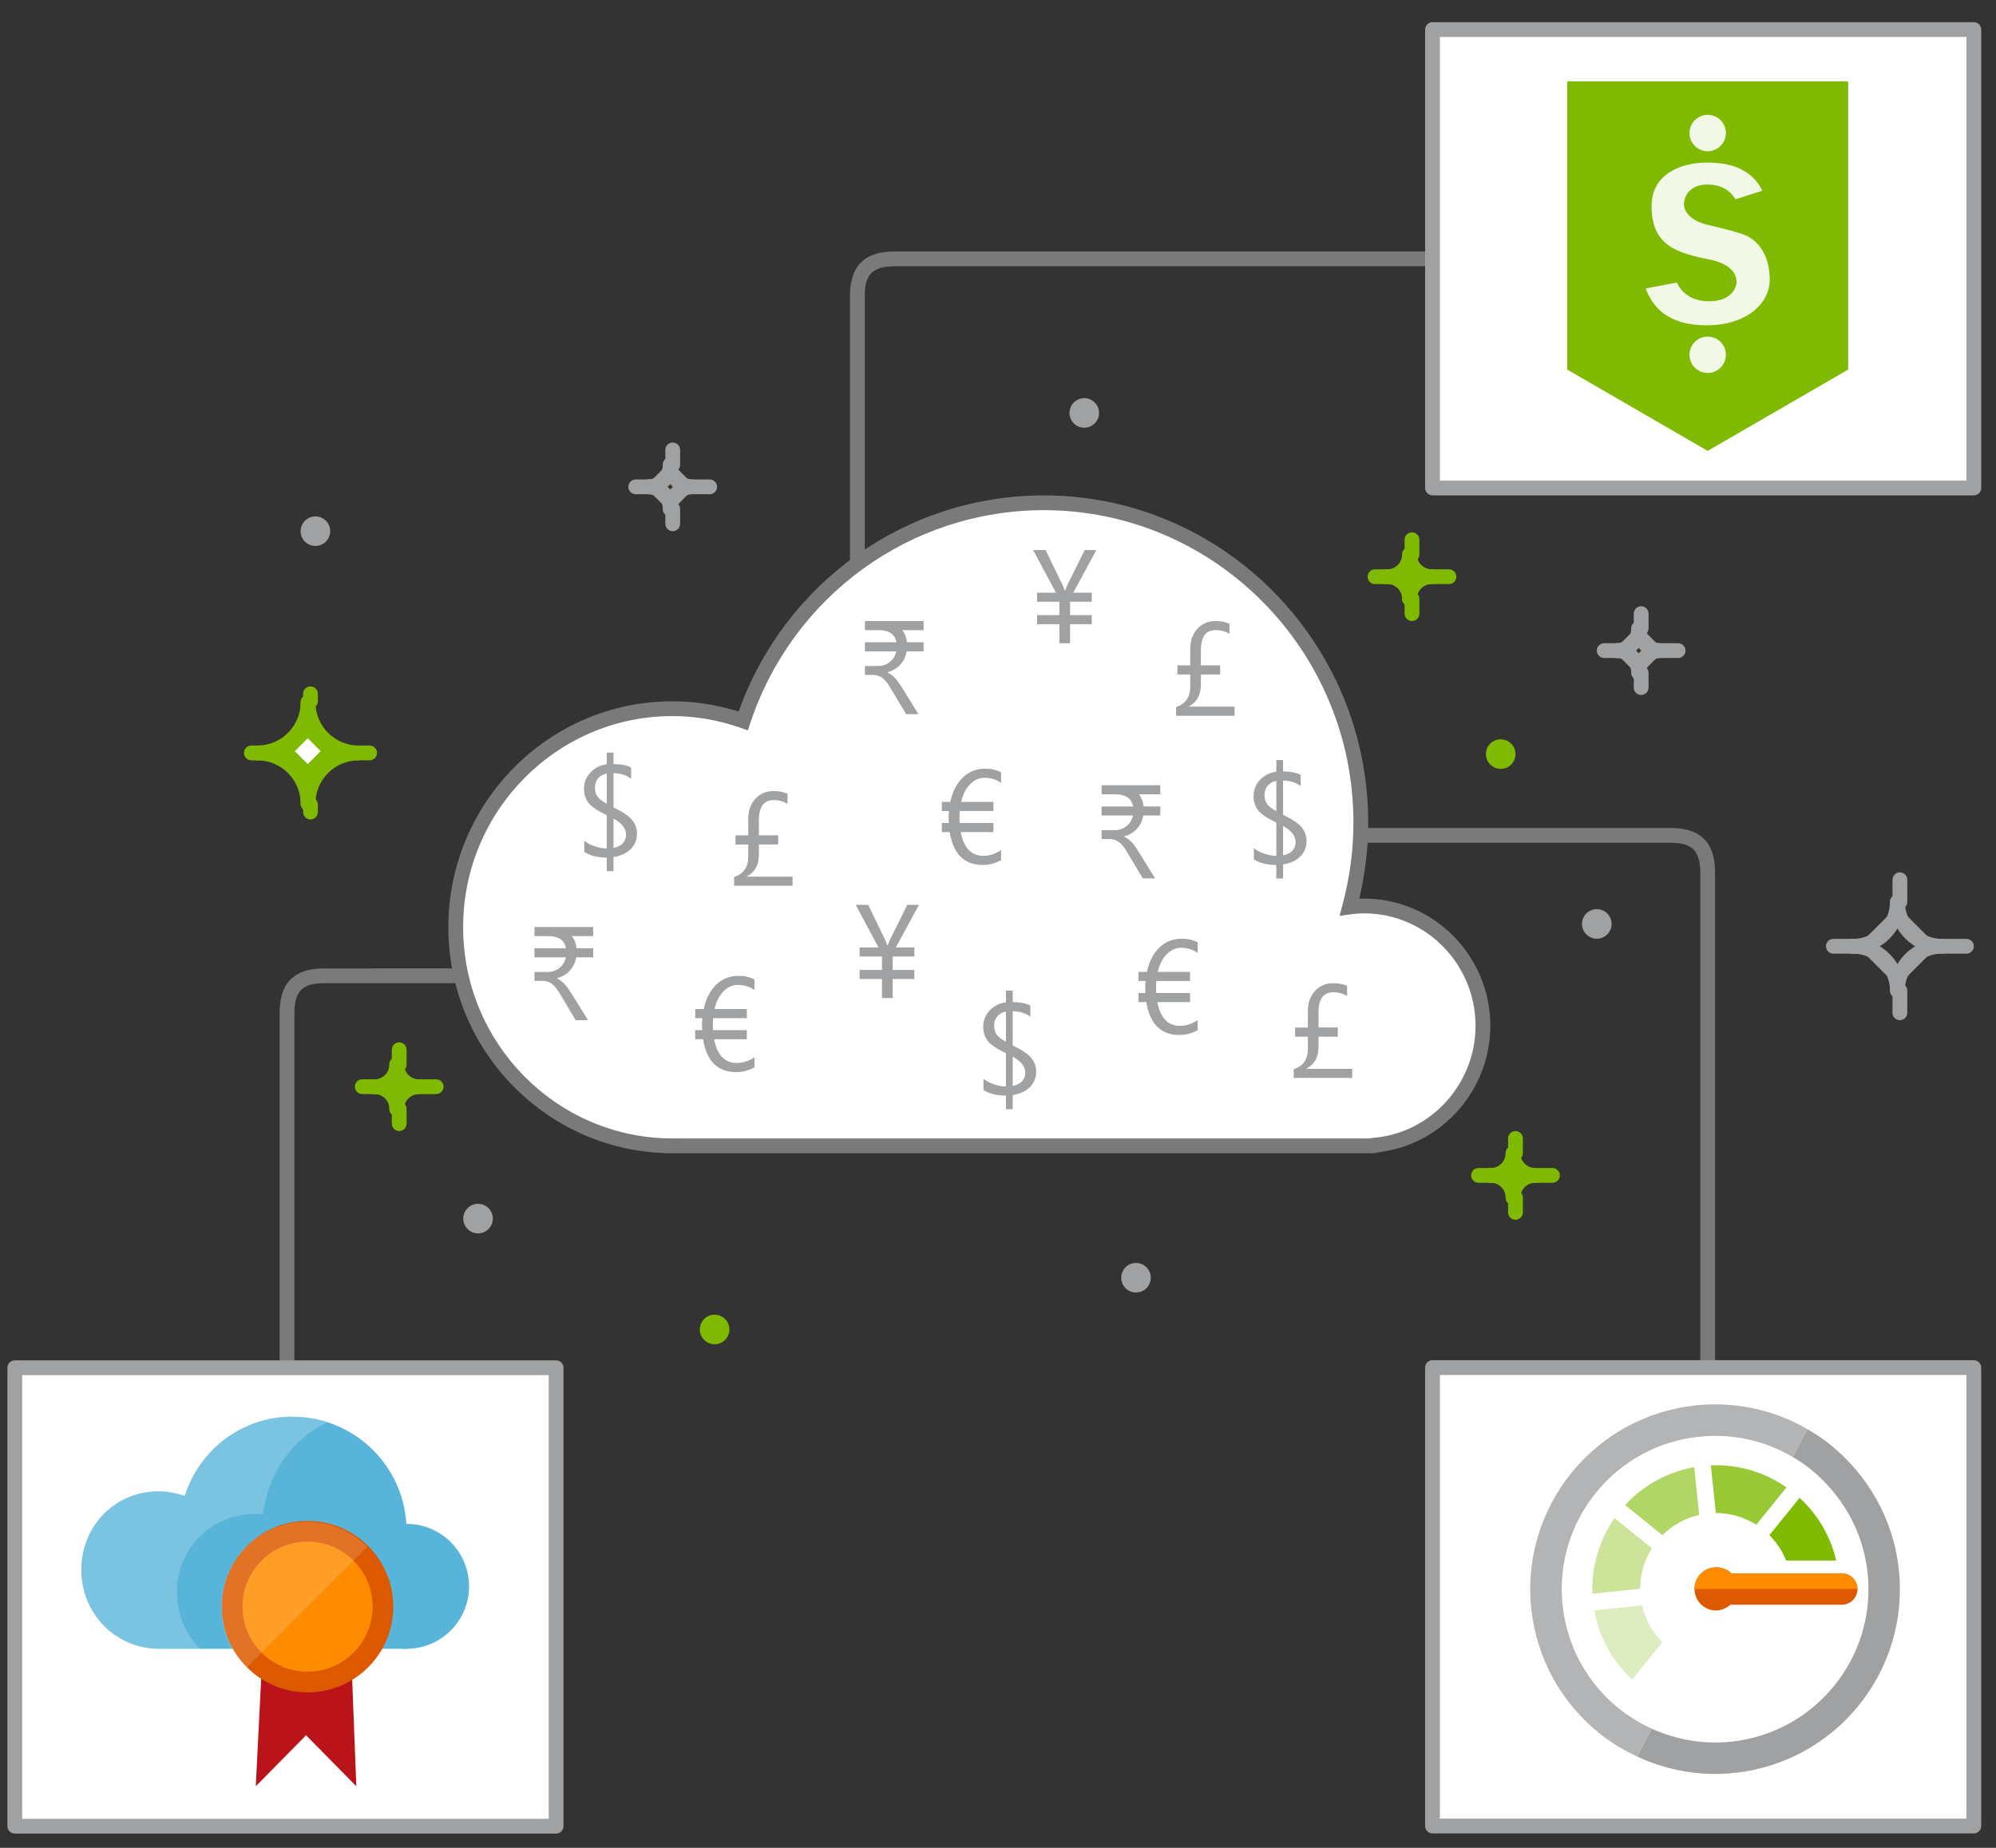 <?xml version="1.0" encoding="utf-8"?>
<!-- Generator: Adobe Illustrator 22.1.0, SVG Export Plug-In . SVG Version: 6.00 Build 0)  -->
<svg version="1.1" id="Layer_1" xmlns="http://www.w3.org/2000/svg" xmlns:xlink="http://www.w3.org/1999/xlink" x="0px" y="0px"
	 width="270px" height="250px" viewBox="0 0 270 250" enable-background="new 0 0 270 250" xml:space="preserve">
<rect x="0" y="0" width="270" height="250" fill="#333333" stroke="none"/>
<path fill="#7A7A7A" d="M37.823,137.193v46.852c0,0.552,0.447,1,1,1s1-0.448,1-1v-46.852c0-3.08,1.047-4.171,4-4.171H63v-2H43.823
	C38.445,131.022,37.823,134.544,37.823,137.193z"/>
<path fill="#7A7A7A" d="M121.148,34.022H194c0.552,0,1,0.447,1,1s-0.448,1-1,1h-72.852c-3.08,0-4.171,1.047-4.171,4v35l-2,1.177
	V40.022C114.978,34.645,118.5,34.022,121.148,34.022z"/>
<path fill="#7A7A7A" d="M232,118.193v66.852c0,0.552-0.447,1-1,1s-1-0.448-1-1v-66.852c0-3.08-1.047-4.171-4-4.171h-42v-2h42
	C231.378,112.022,232,115.544,232,118.193z"/>
<rect id="Rectangle-5-Copy-12_10_" x="193.777" y="185.022" fill="#FFFFFF" width="73.223" height="62.023"/>
<path fill="#A0A1A2" d="M267,248.045h-73.224c-0.552,0-1-0.447-1-1v-62.022c0-0.553,0.448-1,1-1H267c0.552,0,1,0.447,1,1v62.022
	C268,247.598,267.552,248.045,267,248.045z M194.776,246.045H266v-60.022h-71.224V246.045z"/>
<rect id="Rectangle-5-Copy-12_9_" x="193.777" y="4" fill="#FFFFFF" width="73.223" height="62.023"/>
<path fill="#A0A1A2" d="M267,67.022h-73.224c-0.552,0-1-0.447-1-1V4c0-0.553,0.448-1,1-1H267c0.552,0,1,0.447,1,1v62.022
	C268,66.575,267.552,67.022,267,67.022z M194.776,65.022H266V5h-71.224V65.022z"/>
<rect id="Rectangle-5-Copy-12_8_" x="2" y="185.045" fill="#FFFFFF" width="73.223" height="62.023"/>
<path fill="#A0A1A2" d="M75.224,248.067H2c-0.552,0-1-0.447-1-1v-62.022c0-0.553,0.448-1,1-1h73.224c0.552,0,1,0.447,1,1v62.022
	C76.224,247.62,75.776,248.067,75.224,248.067z M3,246.067h71.224v-60.022H3V246.067z"/>
<path fill="#FFFFFF" d="M200.949,138.794c0-8.961-7.194-16.222-16.078-16.222c-0.669,0-1.329,0.051-1.963,0.138
	c0.98-3.643,1.524-7.476,1.524-11.436c-0.003-23.887-19.203-43.25-42.885-43.25c-18.921,0-34.965,12.355-40.66,29.509
	c-3.003-1.057-6.214-1.652-9.573-1.652C75.111,95.879,62,109.118,62,125.446c0,16.338,13.111,29.576,29.311,29.576
	c0,0,0.029-0.013,0.042-0.013v0.013h94.821l-0.016-0.08C194.431,154.289,200.949,147.319,200.949,138.794"/>
<path fill="#7A7A7A" d="M185.821,156.022H90v-0.015c-16.272-0.513-29.352-14.024-29.352-30.562
	c0-16.854,13.599-30.566,30.313-30.566c3.021,0,6.027,0.467,8.95,1.39c6.259-17.536,22.724-29.247,41.283-29.247
	c24.195,0,43.882,19.851,43.886,44.25c0,3.447-0.407,6.91-1.209,10.313c0.218-0.01,0.434-0.015,0.648-0.015
	c9.417,0,17.078,7.726,17.078,17.223c0,8.54-6.329,15.809-14.602,17.021L185.821,156.022z M92,154.022h93.223l0.504-0.077
	c7.777-0.614,13.87-7.27,13.87-15.151c0-8.394-6.764-15.223-15.078-15.223c-0.59,0-1.205,0.043-1.827,0.129l-1.493,0.204
	l0.391-1.455c0.989-3.676,1.49-7.437,1.49-11.177c-0.003-23.297-18.793-42.25-41.886-42.25c-18.028,0-33.987,11.583-39.711,28.824
	l-0.321,0.966l-0.96-0.338c-3.007-1.059-6.116-1.595-9.241-1.595c-15.612,0-28.313,12.814-28.313,28.566
	c0,15.69,12.593,28.468,28.114,28.575L92,154.01V154.022z"/>
<g id="Group-3_3_" transform="translate(161, 45)">
	<path fill="#A0A1A2" d="M95.667,88.022c-0.256,0-0.512-0.098-0.707-0.293l-4-4c-0.391-0.391-0.391-1.023,0-1.414l4-4
		c0.391-0.391,1.023-0.391,1.414,0l4,4c0.391,0.391,0.391,1.023,0,1.414l-4,4C96.179,87.925,95.923,88.022,95.667,88.022z
		 M93.081,83.022l2.586,2.586l2.586-2.586l-2.586-2.586L93.081,83.022z"/>
	<path fill="#A0A1A2" d="M95.667,90.022c-0.553,0-1-0.447-1-1c0-2.757-2.243-5-5-5c-0.553,0-1-0.447-1-1s0.447-1,1-1
		c3.859,0,7,3.141,7,7C96.667,89.575,96.22,90.022,95.667,90.022z"/>
	<path fill="#A0A1A2" d="M95.667,90.022c-0.553,0-1-0.447-1-1c0-3.859,3.141-7,7-7c0.553,0,1,0.447,1,1s-0.447,1-1,1
		c-2.757,0-5,2.243-5,5C96.667,89.575,96.22,90.022,95.667,90.022z"/>
	<path fill="#A0A1A2" d="M89.667,84.022c-0.553,0-1-0.447-1-1s0.447-1,1-1c2.757,0,5-2.243,5-5c0-0.553,0.447-1,1-1s1,0.447,1,1
		C96.667,80.882,93.526,84.022,89.667,84.022z"/>
	<path fill="#A0A1A2" d="M101.667,84.022c-3.859,0-7-3.141-7-7c0-0.553,0.447-1,1-1s1,0.447,1,1c0,2.757,2.243,5,5,5
		c0.553,0,1,0.447,1,1S102.22,84.022,101.667,84.022z"/>
	<path fill="#A0A1A2" d="M105,84.022h-3c-0.553,0-1-0.447-1-1s0.447-1,1-1h3c0.553,0,1,0.447,1,1S105.553,84.022,105,84.022z"/>
	<path fill="#A0A1A2" d="M90,84.022h-3c-0.553,0-1-0.447-1-1s0.447-1,1-1h3c0.553,0,1,0.447,1,1S90.553,84.022,90,84.022z"/>
	<path fill="#A0A1A2" d="M96,93.022c-0.553,0-1-0.447-1-1v-3c0-0.553,0.447-1,1-1s1,0.447,1,1v3C97,92.575,96.553,93.022,96,93.022z
		"/>
	<path fill="#A0A1A2" d="M96,78.022c-0.553,0-1-0.447-1-1v-3c0-0.553,0.447-1,1-1s1,0.447,1,1v3C97,77.575,96.553,78.022,96,78.022z
		"/>
</g>
<g id="Group-4-Copy_17_" transform="translate(298, 35)">
	<g>
		<polygon id="Rectangle-2_17_" fill="#7FBA00" points="-244.333,110.022 -242.333,112.022 -244.333,114.022 -246.333,112.022 		"/>
		<path fill="#7FBA00" d="M-244.333,114.729l-2.707-2.707l2.707-2.707l2.707,2.707L-244.333,114.729z M-245.626,112.022l1.293,1.293
			l1.293-1.293l-1.293-1.293L-245.626,112.022z"/>
	</g>
	<path fill="#7FBA00" d="M-244.333,116.022c-0.553,0-1-0.447-1-1c0-1.103-0.897-2-2-2c-0.553,0-1-0.447-1-1s0.447-1,1-1
		c2.206,0,4,1.794,4,4C-243.333,115.575-243.78,116.022-244.333,116.022z"/>
	<path fill="#7FBA00" d="M-244.333,116.022c-0.553,0-1-0.447-1-1c0-2.206,1.794-4,4-4c0.553,0,1,0.447,1,1s-0.447,1-1,1
		c-1.103,0-2,0.897-2,2C-243.333,115.575-243.78,116.022-244.333,116.022z"/>
	<path fill="#7FBA00" d="M-247.333,113.022c-0.553,0-1-0.447-1-1s0.447-1,1-1c1.103,0,2-0.897,2-2c0-0.553,0.447-1,1-1s1,0.447,1,1
		C-243.333,111.229-245.127,113.022-247.333,113.022z"/>
	<path fill="#7FBA00" d="M-247,113.022h-2c-0.553,0-1-0.447-1-1s0.447-1,1-1h2c0.553,0,1,0.447,1,1S-246.447,113.022-247,113.022z"
		/>
	<path fill="#7FBA00" d="M-239,113.022h-2c-0.553,0-1-0.447-1-1s0.447-1,1-1h2c0.553,0,1,0.447,1,1S-238.447,113.022-239,113.022z"
		/>
	<path fill="#7FBA00" d="M-244,118.022c-0.553,0-1-0.447-1-1v-2c0-0.553,0.447-1,1-1s1,0.447,1,1v2
		C-243,117.575-243.447,118.022-244,118.022z"/>
	<path fill="#7FBA00" d="M-244,110.022c-0.553,0-1-0.447-1-1v-2c0-0.553,0.447-1,1-1s1,0.447,1,1v2
		C-243,109.575-243.447,110.022-244,110.022z"/>
	<path fill="#7FBA00" d="M-241.333,113.022c-2.206,0-4-1.794-4-4c0-0.553,0.447-1,1-1s1,0.447,1,1c0,1.103,0.897,2,2,2
		c0.553,0,1,0.447,1,1S-240.78,113.022-241.333,113.022z"/>
</g>
<g id="Group-4-Copy_12_" transform="translate(298, 35)">
	<g>
		<polygon id="Rectangle-2_14_" fill="#7FBA00" points="-93.333,122.022 -91.333,124.022 -93.333,126.022 -95.333,124.022 		"/>
		<path fill="#7FBA00" d="M-93.333,126.729l-2.707-2.707l2.707-2.707l2.707,2.707L-93.333,126.729z M-94.626,124.022l1.293,1.293
			l1.293-1.293l-1.293-1.293L-94.626,124.022z"/>
	</g>
	<path fill="#7FBA00" d="M-93.333,128.022c-0.553,0-1-0.447-1-1c0-1.103-0.897-2-2-2c-0.553,0-1-0.447-1-1s0.447-1,1-1
		c2.206,0,4,1.794,4,4C-92.333,127.575-92.78,128.022-93.333,128.022z"/>
	<path fill="#7FBA00" d="M-93.333,128.022c-0.553,0-1-0.447-1-1c0-2.206,1.794-4,4-4c0.553,0,1,0.447,1,1s-0.447,1-1,1
		c-1.103,0-2,0.897-2,2C-92.333,127.575-92.78,128.022-93.333,128.022z"/>
	<path fill="#7FBA00" d="M-96.333,125.022c-0.553,0-1-0.447-1-1s0.447-1,1-1c1.103,0,2-0.897,2-2c0-0.553,0.447-1,1-1s1,0.447,1,1
		C-92.333,123.229-94.127,125.022-96.333,125.022z"/>
	<path fill="#7FBA00" d="M-96,125.022h-2c-0.553,0-1-0.447-1-1s0.447-1,1-1h2c0.553,0,1,0.447,1,1S-95.447,125.022-96,125.022z"/>
	<path fill="#7FBA00" d="M-88,125.022h-2c-0.553,0-1-0.447-1-1s0.447-1,1-1h2c0.553,0,1,0.447,1,1S-87.447,125.022-88,125.022z"/>
	<path fill="#7FBA00" d="M-93,130.022c-0.553,0-1-0.447-1-1v-2c0-0.553,0.447-1,1-1s1,0.447,1,1v2
		C-92,129.575-92.447,130.022-93,130.022z"/>
	<path fill="#7FBA00" d="M-93,122.022c-0.553,0-1-0.447-1-1v-2c0-0.553,0.447-1,1-1s1,0.447,1,1v2
		C-92,121.575-92.447,122.022-93,122.022z"/>
	<path fill="#7FBA00" d="M-90.333,125.022c-2.206,0-4-1.794-4-4c0-0.553,0.447-1,1-1s1,0.447,1,1c0,1.103,0.897,2,2,2
		c0.553,0,1,0.447,1,1S-89.78,125.022-90.333,125.022z"/>
</g>
<g id="Group-4-Copy_11_" transform="translate(298, 35)">
	<path fill="#A0A1A2" d="M-207.333,33.866c-0.256,0-0.512-0.098-0.707-0.293l-2-2c-0.391-0.391-0.391-1.023,0-1.414l2-2
		c0.391-0.391,1.023-0.391,1.414,0l2,2c0.391,0.391,0.391,1.023,0,1.414l-2,2C-206.821,33.769-207.077,33.866-207.333,33.866z
		 M-207.919,30.866l0.586,0.586l0.586-0.586l-0.586-0.586L-207.919,30.866z"/>
	<path fill="#A0A1A2" d="M-207.333,34.866c-0.553,0-1-0.447-1-1c0-1.103-0.897-2-2-2c-0.553,0-1-0.447-1-1s0.447-1,1-1
		c2.206,0,4,1.794,4,4C-206.333,34.419-206.78,34.866-207.333,34.866z"/>
	<path fill="#A0A1A2" d="M-207.333,34.866c-0.553,0-1-0.447-1-1c0-2.206,1.794-4,4-4c0.553,0,1,0.447,1,1s-0.447,1-1,1
		c-1.103,0-2,0.897-2,2C-206.333,34.419-206.78,34.866-207.333,34.866z"/>
	<path fill="#A0A1A2" d="M-210.333,31.866c-0.553,0-1-0.447-1-1s0.447-1,1-1c1.103,0,2-0.897,2-2c0-0.553,0.447-1,1-1s1,0.447,1,1
		C-206.333,30.072-208.127,31.866-210.333,31.866z"/>
	<path fill="#A0A1A2" d="M-210,31.866h-2c-0.553,0-1-0.447-1-1s0.447-1,1-1h2c0.553,0,1,0.447,1,1S-209.447,31.866-210,31.866z"/>
	<path fill="#A0A1A2" d="M-202,31.866h-2c-0.553,0-1-0.447-1-1s0.447-1,1-1h2c0.553,0,1,0.447,1,1S-201.447,31.866-202,31.866z"/>
	<path fill="#A0A1A2" d="M-207,36.866c-0.553,0-1-0.447-1-1v-2c0-0.553,0.447-1,1-1s1,0.447,1,1v2
		C-206,36.419-206.447,36.866-207,36.866z"/>
	<path fill="#A0A1A2" d="M-207,28.866c-0.553,0-1-0.447-1-1v-2c0-0.553,0.447-1,1-1s1,0.447,1,1v2
		C-206,28.419-206.447,28.866-207,28.866z"/>
	<path fill="#A0A1A2" d="M-204.333,31.866c-2.206,0-4-1.794-4-4c0-0.553,0.447-1,1-1s1,0.447,1,1c0,1.103,0.897,2,2,2
		c0.553,0,1,0.447,1,1S-203.78,31.866-204.333,31.866z"/>
</g>
<g id="Group-4-Copy_10_" transform="translate(298, 35)">
	<path fill="#A0A1A2" d="M-76.333,56.022c-0.256,0-0.512-0.098-0.707-0.293l-2-2c-0.391-0.391-0.391-1.023,0-1.414l2-2
		c0.391-0.391,1.023-0.391,1.414,0l2,2c0.391,0.391,0.391,1.023,0,1.414l-2,2C-75.821,55.925-76.077,56.022-76.333,56.022z
		 M-76.919,53.022l0.586,0.586l0.586-0.586l-0.586-0.586L-76.919,53.022z"/>
	<path fill="#A0A1A2" d="M-76.333,57.022c-0.553,0-1-0.447-1-1c0-1.103-0.897-2-2-2c-0.553,0-1-0.447-1-1s0.447-1,1-1
		c2.206,0,4,1.794,4,4C-75.333,56.575-75.78,57.022-76.333,57.022z"/>
	<path fill="#A0A1A2" d="M-76.333,57.022c-0.553,0-1-0.447-1-1c0-2.206,1.794-4,4-4c0.553,0,1,0.447,1,1s-0.447,1-1,1
		c-1.103,0-2,0.897-2,2C-75.333,56.575-75.78,57.022-76.333,57.022z"/>
	<path fill="#A0A1A2" d="M-79.333,54.022c-0.553,0-1-0.447-1-1s0.447-1,1-1c1.103,0,2-0.897,2-2c0-0.553,0.447-1,1-1s1,0.447,1,1
		C-75.333,52.229-77.127,54.022-79.333,54.022z"/>
	<path fill="#A0A1A2" d="M-79,54.022h-2c-0.553,0-1-0.447-1-1s0.447-1,1-1h2c0.553,0,1,0.447,1,1S-78.447,54.022-79,54.022z"/>
	<path fill="#A0A1A2" d="M-71,54.022h-2c-0.553,0-1-0.447-1-1s0.447-1,1-1h2c0.553,0,1,0.447,1,1S-70.447,54.022-71,54.022z"/>
	<path fill="#A0A1A2" d="M-76,59.022c-0.553,0-1-0.447-1-1v-2c0-0.553,0.447-1,1-1s1,0.447,1,1v2
		C-75,58.575-75.447,59.022-76,59.022z"/>
	<path fill="#A0A1A2" d="M-76,51.022c-0.553,0-1-0.447-1-1v-2c0-0.553,0.447-1,1-1s1,0.447,1,1v2
		C-75,50.575-75.447,51.022-76,51.022z"/>
	<path fill="#A0A1A2" d="M-73.333,54.022c-2.206,0-4-1.794-4-4c0-0.553,0.447-1,1-1s1,0.447,1,1c0,1.103,0.897,2,2,2
		c0.553,0,1,0.447,1,1S-72.78,54.022-73.333,54.022z"/>
</g>
<circle id="Oval-9-Copy_26_" fill="#A0A1A2" cx="64.667" cy="164.866" r="2"/>
<circle id="Oval-9-Copy_25_" fill="#A0A1A2" cx="153.667" cy="172.866" r="2"/>
<circle id="Oval-9-Copy_18_" fill="#A0A1A2" cx="216" cy="125" r="2"/>
<circle id="Oval-9-Copy_17_" fill="#A0A1A2" cx="146.667" cy="55.866" r="2"/>
<circle id="Oval-9-Copy_16_" fill="#A0A1A2" cx="42.667" cy="71.866" r="2"/>
<path id="Oval-9-Copy_15_" fill="#7FBA00" d="M203,104.022c1.105,0,2-0.895,2-2s-0.895-2-2-2s-2,0.895-2,2
	S201.895,104.022,203,104.022z"/>
<path id="Oval-9-Copy_8_" fill="#7FBA00" d="M96.667,181.866c1.105,0,2-0.895,2-2s-0.895-2-2-2s-2,0.895-2,2
	S95.562,181.866,96.667,181.866z"/>
<g id="Group-2_3_" transform="translate(459, 139)">
	<g>
		<polygon id="Rectangle-2_13_" fill="#7FBA00" points="-417.333,-41.705 -412.762,-37.134 -417.333,-32.562 -421.905,-37.134 		"/>
		<path fill="#7FBA00" d="M-417.333-31.855l-5.278-5.278l5.278-5.278l5.278,5.278L-417.333-31.855z M-421.197-37.134l3.864,3.864
			l3.864-3.864l-3.864-3.864L-421.197-37.134z"/>
	</g>
	<path fill="#7FBA00" d="M-417.333-29.276c-0.553,0-1-0.447-1-1c0-3.229-2.628-5.857-5.857-5.857c-0.553,0-1-0.447-1-1s0.447-1,1-1
		c4.333,0,7.857,3.524,7.857,7.857C-416.333-29.724-416.78-29.276-417.333-29.276z"/>
	<path fill="#7FBA00" d="M-417.333-29.276c-0.553,0-1-0.447-1-1c0-4.333,3.524-7.857,7.856-7.857c0.553,0,1,0.447,1,1s-0.447,1-1,1
		c-3.229,0-5.856,2.628-5.856,5.857C-416.333-29.724-416.78-29.276-417.333-29.276z"/>
	<path fill="#7FBA00" d="M-424.19-36.134c-0.553,0-1-0.447-1-1s0.447-1,1-1c3.229,0,5.857-2.628,5.857-5.857c0-0.553,0.447-1,1-1
		s1,0.447,1,1C-416.333-39.658-419.857-36.134-424.19-36.134z"/>
	<path fill="#7FBA00" d="M-410.477-36.134c-4.332,0-7.856-3.524-7.856-7.857c0-0.553,0.447-1,1-1s1,0.447,1,1
		c0,3.229,2.627,5.857,5.856,5.857c0.553,0,1,0.447,1,1S-409.924-36.134-410.477-36.134z"/>
	<path fill="#7FBA00" d="M-409-36.134h-1c-0.553,0-1-0.447-1-1s0.447-1,1-1h1c0.553,0,1,0.447,1,1S-408.447-36.134-409-36.134z"/>
	<path fill="#7FBA00" d="M-424-36.134h-1c-0.553,0-1-0.447-1-1s0.447-1,1-1h1c0.553,0,1,0.447,1,1S-423.447-36.134-424-36.134z"/>
	<path fill="#7FBA00" d="M-417-28.134c-0.553,0-1-0.447-1-1v-1c0-0.553,0.447-1,1-1s1,0.447,1,1v1
		C-416-28.581-416.447-28.134-417-28.134z"/>
	<path fill="#7FBA00" d="M-417-43.134c-0.553,0-1-0.447-1-1v-1c0-0.553,0.447-1,1-1s1,0.447,1,1v1
		C-416-43.581-416.447-43.134-417-43.134z"/>
</g>
<g id="Group-4-Copy_9_" transform="translate(298, 35)">
	<g>
		<polygon id="Rectangle-2_26_" fill="#7FBA00" points="-107.333,41.022 -105.333,43.022 -107.333,45.022 -109.333,43.022 		"/>
		<path fill="#7FBA00" d="M-107.333,45.729l-2.707-2.707l2.707-2.707l2.707,2.707L-107.333,45.729z M-108.626,43.022l1.293,1.293
			l1.293-1.293l-1.293-1.293L-108.626,43.022z"/>
	</g>
	<path fill="#7FBA00" d="M-107.333,47.022c-0.553,0-1-0.447-1-1c0-1.103-0.897-2-2-2c-0.553,0-1-0.447-1-1s0.447-1,1-1
		c2.206,0,4,1.794,4,4C-106.333,46.575-106.78,47.022-107.333,47.022z"/>
	<path fill="#7FBA00" d="M-107.333,47.022c-0.553,0-1-0.447-1-1c0-2.206,1.794-4,4-4c0.553,0,1,0.447,1,1s-0.447,1-1,1
		c-1.103,0-2,0.897-2,2C-106.333,46.575-106.78,47.022-107.333,47.022z"/>
	<path fill="#7FBA00" d="M-110.333,44.022c-0.553,0-1-0.447-1-1s0.447-1,1-1c1.103,0,2-0.897,2-2c0-0.553,0.447-1,1-1s1,0.447,1,1
		C-106.333,42.229-108.127,44.022-110.333,44.022z"/>
	<path fill="#7FBA00" d="M-110,44.022h-2c-0.553,0-1-0.447-1-1s0.447-1,1-1h2c0.553,0,1,0.447,1,1S-109.447,44.022-110,44.022z"/>
	<path fill="#7FBA00" d="M-102,44.022h-2c-0.553,0-1-0.447-1-1s0.447-1,1-1h2c0.553,0,1,0.447,1,1S-101.447,44.022-102,44.022z"/>
	<path fill="#7FBA00" d="M-107,49.022c-0.553,0-1-0.447-1-1v-2c0-0.553,0.447-1,1-1s1,0.447,1,1v2
		C-106,48.575-106.447,49.022-107,49.022z"/>
	<path fill="#7FBA00" d="M-107,41.022c-0.553,0-1-0.447-1-1v-2c0-0.553,0.447-1,1-1s1,0.447,1,1v2
		C-106,40.575-106.447,41.022-107,41.022z"/>
	<path fill="#7FBA00" d="M-104.333,44.022c-2.206,0-4-1.794-4-4c0-0.553,0.447-1,1-1s1,0.447,1,1c0,1.103,0.897,2,2,2
		c0.553,0,1,0.447,1,1S-103.78,44.022-104.333,44.022z"/>
</g>
<g>
	<path fill="#A0A1A2" d="M82.99,115.952v1.907h-0.914v-1.837c-1.248,0-2.262-0.252-3.041-0.756v-1.529
		c0.34,0.299,0.805,0.549,1.393,0.752c0.59,0.201,1.139,0.303,1.648,0.303v-4.5c-1.289-0.621-2.124-1.193-2.505-1.719
		C79.19,108.05,79,107.43,79,106.715c0-0.85,0.29-1.583,0.87-2.202c0.58-0.617,1.315-0.988,2.206-1.111v-1.582h0.914v1.547
		c1.148,0.035,1.942,0.199,2.382,0.492v1.494c-0.598-0.469-1.392-0.721-2.382-0.756v4.641c1.219,0.58,2.053,1.142,2.5,1.684
		c0.449,0.542,0.673,1.158,0.673,1.85c0,0.832-0.28,1.531-0.839,2.096C84.764,115.433,83.986,115.794,82.99,115.952z
		 M82.076,108.745v-4.096c-0.492,0.1-0.882,0.318-1.169,0.654c-0.287,0.338-0.431,0.746-0.431,1.227
		c0,0.504,0.117,0.917,0.352,1.239S81.479,108.417,82.076,108.745z M82.99,110.749v3.973c1.131-0.246,1.696-0.855,1.696-1.828
		C84.687,112.085,84.121,111.37,82.99,110.749z"/>
</g>
<g>
	<path fill="#A0A1A2" d="M173.563,116.952v1.907h-0.914v-1.837c-1.248,0-2.262-0.252-3.041-0.756v-1.529
		c0.34,0.299,0.805,0.549,1.393,0.752c0.59,0.201,1.139,0.303,1.648,0.303v-4.5c-1.289-0.621-2.124-1.193-2.505-1.719
		c-0.381-0.523-0.571-1.144-0.571-1.858c0-0.85,0.29-1.583,0.87-2.202c0.58-0.617,1.315-0.988,2.206-1.111v-1.582h0.914v1.547
		c1.148,0.035,1.942,0.199,2.382,0.492v1.494c-0.598-0.469-1.392-0.721-2.382-0.756v4.641c1.219,0.58,2.053,1.142,2.5,1.684
		c0.449,0.542,0.673,1.158,0.673,1.85c0,0.832-0.28,1.531-0.839,2.096C175.336,116.433,174.559,116.794,173.563,116.952z
		 M172.648,109.745v-4.096c-0.492,0.1-0.882,0.318-1.169,0.654c-0.287,0.338-0.431,0.746-0.431,1.227
		c0,0.504,0.117,0.917,0.352,1.239S172.051,109.417,172.648,109.745z M173.563,111.749v3.973c1.131-0.246,1.696-0.855,1.696-1.828
		C175.259,113.085,174.693,112.37,173.563,111.749z"/>
</g>
<g>
	<path fill="#A0A1A2" d="M136.99,148.155v1.907h-0.914v-1.837c-1.248,0-2.262-0.252-3.041-0.756v-1.529
		c0.34,0.299,0.805,0.549,1.393,0.752c0.59,0.201,1.139,0.303,1.648,0.303v-4.5c-1.289-0.621-2.124-1.193-2.505-1.719
		c-0.381-0.523-0.571-1.144-0.571-1.858c0-0.85,0.29-1.583,0.87-2.202c0.58-0.617,1.315-0.988,2.206-1.111v-1.582h0.914v1.547
		c1.148,0.035,1.942,0.199,2.382,0.492v1.494c-0.598-0.469-1.392-0.721-2.382-0.756v4.641c1.219,0.58,2.053,1.142,2.5,1.684
		c0.449,0.542,0.673,1.158,0.673,1.85c0,0.832-0.28,1.531-0.839,2.096C138.764,147.636,137.986,147.997,136.99,148.155z
		 M136.076,140.948v-4.096c-0.492,0.1-0.882,0.318-1.169,0.654c-0.287,0.338-0.431,0.746-0.431,1.227
		c0,0.504,0.117,0.917,0.352,1.239S135.479,140.62,136.076,140.948z M136.99,142.952v3.973c1.131-0.246,1.696-0.855,1.696-1.828
		C138.687,144.288,138.121,143.573,136.99,142.952z"/>
</g>
<g>
	<path fill="#A0A1A2" d="M117,86.896h4.263c-0.047-0.246-0.125-0.47-0.232-0.673c-0.109-0.201-0.262-0.374-0.457-0.518
		c-0.197-0.144-0.439-0.256-0.73-0.334c-0.289-0.08-0.634-0.119-1.032-0.119H117v-1.23h7.937v1.23h-2.883
		c0.17,0.217,0.309,0.461,0.418,0.734c0.107,0.271,0.18,0.575,0.215,0.909h2.25v1.23h-2.294c-0.123,0.703-0.412,1.303-0.866,1.798
		s-1.029,0.836-1.727,1.023v0.035c0.199,0.094,0.381,0.202,0.545,0.325s0.322,0.266,0.475,0.427s0.303,0.347,0.453,0.558
		c0.148,0.211,0.309,0.451,0.479,0.721l2.241,3.612h-1.67l-2.004-3.357c-0.193-0.322-0.377-0.606-0.55-0.853
		s-0.357-0.451-0.553-0.615c-0.197-0.164-0.414-0.287-0.65-0.369c-0.238-0.082-0.515-0.123-0.831-0.123H117v-1.204h1.802
		c0.299,0,0.583-0.049,0.853-0.145c0.27-0.098,0.511-0.231,0.726-0.404c0.213-0.173,0.395-0.381,0.545-0.625
		c0.148-0.242,0.256-0.511,0.32-0.804H117V86.896z"/>
</g>
<g>
	<path fill="#A0A1A2" d="M149.01,109.107h4.263c-0.047-0.246-0.125-0.47-0.232-0.673c-0.109-0.201-0.262-0.374-0.457-0.518
		c-0.197-0.144-0.439-0.256-0.73-0.334c-0.289-0.08-0.634-0.119-1.032-0.119h-1.811v-1.23h7.937v1.23h-2.883
		c0.17,0.217,0.309,0.461,0.418,0.734c0.107,0.271,0.18,0.575,0.215,0.909h2.25v1.23h-2.294c-0.123,0.703-0.412,1.303-0.866,1.798
		s-1.029,0.836-1.727,1.023v0.035c0.199,0.094,0.381,0.202,0.545,0.325s0.322,0.266,0.475,0.427s0.303,0.347,0.453,0.558
		c0.148,0.211,0.309,0.451,0.479,0.721l2.241,3.612h-1.67l-2.004-3.357c-0.193-0.322-0.377-0.606-0.55-0.853
		s-0.357-0.451-0.553-0.615c-0.197-0.164-0.414-0.287-0.65-0.369c-0.238-0.082-0.515-0.123-0.831-0.123h-0.984v-1.204h1.802
		c0.299,0,0.583-0.049,0.853-0.145c0.27-0.098,0.511-0.231,0.726-0.404c0.213-0.173,0.395-0.381,0.545-0.625
		c0.148-0.242,0.256-0.511,0.32-0.804h-4.245V109.107z"/>
</g>
<g>
	<path fill="#A0A1A2" d="M72.3,128.293h4.263c-0.047-0.246-0.125-0.47-0.232-0.673c-0.109-0.201-0.262-0.374-0.457-0.518
		c-0.197-0.144-0.439-0.256-0.73-0.334c-0.289-0.08-0.634-0.119-1.032-0.119H72.3v-1.23h7.937v1.23h-2.883
		c0.17,0.217,0.309,0.461,0.418,0.734c0.107,0.271,0.18,0.575,0.215,0.909h2.25v1.23h-2.294c-0.123,0.703-0.412,1.303-0.866,1.798
		s-1.029,0.836-1.727,1.023v0.035c0.199,0.094,0.381,0.202,0.545,0.325s0.322,0.266,0.475,0.427s0.303,0.347,0.453,0.558
		c0.148,0.211,0.309,0.451,0.479,0.721l2.241,3.612h-1.67l-2.004-3.357c-0.193-0.322-0.377-0.606-0.55-0.853
		s-0.357-0.451-0.553-0.615c-0.197-0.164-0.414-0.287-0.65-0.369c-0.238-0.082-0.515-0.123-0.831-0.123H72.3v-1.204h1.802
		c0.299,0,0.583-0.049,0.853-0.145c0.27-0.098,0.511-0.231,0.726-0.404c0.213-0.173,0.395-0.381,0.545-0.625
		c0.148-0.242,0.256-0.511,0.32-0.804H72.3V128.293z"/>
</g>
<g>
	<path fill="#A0A1A2" d="M102.061,144.397c-0.779,0.434-1.605,0.65-2.479,0.65c-2.502,0-3.993-1.482-4.474-4.447h-1.063v-1.23h0.949
		c-0.023-0.182-0.035-0.407-0.035-0.677c0-0.281,0.018-0.598,0.053-0.949h-0.967v-1.23h1.151c0.299-1.406,0.862-2.506,1.692-3.3
		c0.828-0.794,1.835-1.191,3.019-1.191c0.803,0,1.521,0.164,2.153,0.492v1.424c-0.668-0.457-1.418-0.686-2.25-0.686
		c-0.732,0-1.385,0.295-1.955,0.883c-0.572,0.59-0.972,1.382-1.2,2.378h4.368v1.23h-4.562c-0.047,0.58-0.05,1.122-0.009,1.626h4.57
		v1.23h-4.43c0.422,2.145,1.447,3.217,3.076,3.217c0.768,0,1.564-0.255,2.391-0.765V144.397z"/>
</g>
<g>
	<path fill="#A0A1A2" d="M135.419,116.372c-0.779,0.434-1.605,0.65-2.479,0.65c-2.502,0-3.993-1.482-4.474-4.447h-1.063v-1.23h0.949
		c-0.023-0.182-0.035-0.407-0.035-0.677c0-0.281,0.018-0.598,0.053-0.949h-0.967v-1.23h1.151c0.299-1.406,0.862-2.506,1.692-3.3
		c0.828-0.794,1.835-1.191,3.019-1.191c0.803,0,1.521,0.164,2.153,0.492v1.424c-0.668-0.457-1.418-0.686-2.25-0.686
		c-0.732,0-1.385,0.295-1.955,0.883c-0.572,0.59-0.972,1.382-1.2,2.378h4.368v1.23h-4.562c-0.047,0.58-0.05,1.122-0.009,1.626h4.57
		v1.23h-4.43c0.422,2.145,1.447,3.217,3.076,3.217c0.768,0,1.564-0.255,2.391-0.765V116.372z"/>
</g>
<g>
	<path fill="#A0A1A2" d="M162.016,139.372c-0.779,0.434-1.605,0.65-2.479,0.65c-2.502,0-3.993-1.482-4.474-4.447H154v-1.23h0.949
		c-0.023-0.182-0.035-0.407-0.035-0.677c0-0.281,0.018-0.598,0.053-0.949H154v-1.23h1.151c0.299-1.406,0.862-2.506,1.692-3.3
		c0.828-0.794,1.835-1.191,3.019-1.191c0.803,0,1.521,0.164,2.153,0.492v1.424c-0.668-0.457-1.418-0.686-2.25-0.686
		c-0.732,0-1.385,0.295-1.955,0.883c-0.572,0.59-0.972,1.382-1.2,2.378h4.368v1.23h-4.562c-0.047,0.58-0.05,1.122-0.009,1.626h4.57
		v1.23h-4.43c0.422,2.145,1.447,3.217,3.076,3.217c0.768,0,1.564-0.255,2.391-0.765V139.372z"/>
</g>
<g>
	<path fill="#A0A1A2" d="M107.21,119.837H99.3v-1.187c1.277-0.404,1.916-1.321,1.916-2.751v-1.644h-1.731v-1.239h1.731v-2.232
		c0-1.102,0.319-2.004,0.958-2.707s1.465-1.055,2.479-1.055c0.686,0,1.31,0.12,1.872,0.36v1.362
		c-0.586-0.334-1.204-0.501-1.854-0.501c-1.342,0-2.013,0.899-2.013,2.698v2.074h2.602v1.239h-2.602v1.371
		c0,1.418-0.565,2.411-1.696,2.979h6.249V119.837z"/>
</g>
<g>
	<path fill="#A0A1A2" d="M167,96.837h-7.91V95.65c1.277-0.404,1.916-1.321,1.916-2.751v-1.644h-1.731v-1.239h1.731v-2.232
		c0-1.102,0.319-2.004,0.958-2.707s1.465-1.055,2.479-1.055c0.686,0,1.31,0.12,1.872,0.36v1.362
		c-0.586-0.334-1.204-0.501-1.854-0.501c-1.342,0-2.013,0.899-2.013,2.698v2.074h2.602v1.239h-2.602v1.371
		c0,1.418-0.565,2.411-1.696,2.979H167V96.837z"/>
</g>
<g>
	<path fill="#A0A1A2" d="M182.91,145.837H175v-1.187c1.277-0.404,1.916-1.321,1.916-2.751v-1.644h-1.731v-1.239h1.731v-2.232
		c0-1.102,0.319-2.004,0.958-2.707s1.465-1.055,2.479-1.055c0.686,0,1.31,0.12,1.872,0.36v1.362
		c-0.586-0.334-1.204-0.501-1.854-0.501c-1.342,0-2.013,0.899-2.013,2.698v2.074h2.602v1.239h-2.602v1.371
		c0,1.418-0.565,2.411-1.696,2.979h6.249V145.837z"/>
</g>
<g>
	<path fill="#A0A1A2" d="M148.307,74.419l-3.129,5.766h2.505v1.222h-2.936v1.819h2.936v1.222h-2.936v2.575h-1.441v-2.575h-3.023
		v-1.222h3.023v-1.819h-3.023v-1.222h2.558l-3.094-5.766h1.688l2.197,4.518c0.164,0.34,0.302,0.665,0.413,0.976h0.035
		c0.076-0.246,0.22-0.589,0.431-1.028l2.215-4.465H148.307z"/>
</g>
<g>
	<path fill="#A0A1A2" d="M124.307,122.419l-3.129,5.766h2.505v1.222h-2.936v1.819h2.936v1.222h-2.936v2.575h-1.441v-2.575h-3.023
		v-1.222h3.023v-1.819h-3.023v-1.222h2.558l-3.094-5.766h1.688l2.197,4.518c0.164,0.34,0.302,0.665,0.413,0.976h0.035
		c0.076-0.246,0.22-0.589,0.431-1.028l2.215-4.465H124.307z"/>
</g>
<path fill="#59B4D9" d="M61,217.067c0-3.3-2.7-5.8-5.8-5.8c-0.3,0-0.5,0-0.8,0c0.3-1.3,0.6-2.7,0.6-4.1c0-8.6-6.9-15.5-15.5-15.5
	c-6.7,0-12.5,4.4-14.5,10.7c-1.1-0.3-2.2-0.6-3.4-0.6c-5.9-0.1-10.6,4.6-10.6,10.6s4.7,10.7,10.5,10.7l0,0l0,0H55l0,0
	C57.9,222.667,61,220.167,61,217.067"/>
<path opacity="0.2" fill="#FFFFFF" enable-background="new    " d="M27,222.967c-1.4-1.4-2.4-3.1-2.8-5.2c-1.3-5.8,2.2-11.4,8-12.7
	c1.3-0.3,2.4-0.3,3.4-0.2c0.5-5.2,3.8-10.1,8.6-12.4c-1.4-0.5-3-0.8-4.7-0.8c-6.7,0-12.5,4.4-14.5,10.7c-1.1-0.3-2.2-0.6-3.4-0.6
	c-5.9-0.1-10.6,4.6-10.6,10.6s4.7,10.7,10.5,10.7l0,0l0,0H27V222.967z"/>
<path fill="#BA141A" d="M47.5,223.667c-1.6,1.4-3.7,2.3-6,2.3s-4.4-0.9-6-2.3l-0.9,18l6.8-6.9l6.8,6.9L47.5,223.667z"/>
<circle fill="#59B4D9" cx="55" cy="214.617" r="8.45"/>
<circle fill="#DD5900" cx="41.6" cy="217.367" r="11.6"/>
<circle fill="#FF8C00" cx="41.6" cy="217.367" r="8.8"/>
<path opacity="0.15" fill="#FFFFFF" enable-background="new    " d="M33.3,225.667c-4.5-4.5-4.5-11.9,0-16.4s11.9-4.5,16.4,0
	L33.3,225.667z"/>
<g>
	<path fill="#FFFFFF" d="M229.83,194.371c-5.706,0.602-10.609,3.448-13.953,7.579c-3.345,4.134-5.106,9.52-4.508,15.227
		c0.604,5.703,3.449,10.604,7.581,13.949c4.134,3.346,9.52,5.109,15.222,4.509c5.705-0.601,10.606-3.451,13.955-7.581
		c3.34-4.132,5.106-9.519,4.505-15.225c-0.608-5.751-3.528-10.669-7.724-14.064c-3.531-2.859-8.032-4.51-12.856-4.51
		C231.319,194.255,230.578,194.293,229.83,194.371"/>
	<path opacity="0.4" fill="#7FBA00" enable-background="new    " d="M223.456,209.473l-5.048-4.086
		c-2.158,3.088-3.137,6.688-2.991,10.232l6.454-0.679C221.871,213.05,222.392,211.152,223.456,209.473"/>
	<path opacity="0.8" fill="#7FBA00" enable-background="new    " d="M237.575,206.28l4.087-5.049
		c-3.09-2.156-6.693-3.13-10.238-2.982l0.679,6.453C233.994,204.7,235.894,205.218,237.575,206.28"/>
	<path opacity="0.6" fill="#7FBA00" enable-background="new    " d="M229.853,204.957l-0.68-6.46
		c-3.49,0.623-6.795,2.35-9.348,5.123l5.044,4.084C226.274,206.295,228.012,205.372,229.853,204.957"/>
	<path opacity="0.25" fill="#7FBA00" enable-background="new    " d="M222.121,217.19l-6.46,0.682
		c0.62,3.492,2.345,6.801,5.121,9.357l4.083-5.044C223.455,220.776,222.534,219.035,222.121,217.19"/>
	<path fill="#A0A1A2" d="M256.859,212.384c-0.728-6.937-4.271-12.883-9.273-16.928c-0.971-0.786-2.018-1.472-3.1-2.1l-1.963,3.777
		c0.83,0.493,1.636,1.024,2.385,1.632c4.196,3.395,7.116,8.312,7.723,14.063c0.602,5.706-1.165,11.093-4.504,15.226
		c-3.349,4.131-8.25,6.98-13.955,7.581c-3.82,0.4-7.489-0.277-10.744-1.761l-1.961,3.774c3.976,1.851,8.479,2.708,13.151,2.214
		c6.862-0.719,12.796-4.164,16.814-9.133C255.453,225.766,257.587,219.242,256.859,212.384"/>
	<path fill="#A0A1A2" d="M218.951,231.126c-4.133-3.345-6.978-8.246-7.581-13.948c-0.599-5.708,1.162-11.094,4.508-15.228
		c3.343-4.13,8.246-6.977,13.951-7.578c4.613-0.484,9.016,0.574,12.694,2.76l1.963-3.776c-4.416-2.564-9.661-3.787-15.105-3.214
		c-6.859,0.722-12.793,4.166-16.812,9.131l-0.007,0.009c-4.018,4.965-6.144,11.484-5.423,18.338
		c0.723,6.859,4.164,12.796,9.135,16.815c1.582,1.282,3.335,2.346,5.194,3.212l1.961-3.774
		C221.826,233.143,220.315,232.23,218.951,231.126"/>
	<path opacity="0.2" fill="#FFFFFF" enable-background="new    " d="M218.951,231.126c-4.133-3.345-6.978-8.246-7.581-13.948
		c-0.599-5.708,1.162-11.094,4.508-15.228c3.343-4.13,8.246-6.977,13.951-7.578c4.613-0.484,9.016,0.574,12.694,2.76l1.963-3.776
		c-4.416-2.564-9.661-3.787-15.105-3.214c-6.859,0.722-12.793,4.166-16.812,9.131l-0.007,0.009
		c-4.018,4.965-6.144,11.484-5.423,18.338c0.723,6.859,4.164,12.796,9.135,16.815c1.582,1.282,3.335,2.346,5.194,3.212l1.961-3.774
		C221.826,233.143,220.315,232.23,218.951,231.126"/>
	<path fill="#7FBA00" d="M243.43,202.648l-4.084,5.045c1.008,1.002,1.759,2.178,2.264,3.437h6.775
		C247.643,207.959,245.977,204.986,243.43,202.648z"/>
	<path fill="#DD5900" d="M230.082,217.042c-1.147-1.136-1.154-2.986-0.018-4.131c0.573-0.578,1.327-0.866,2.079-0.866
		c0.743,0,1.487,0.248,2.057,0.813c0.007,0.007,0.01-0.008,0.019,0h7.601h6.685l0.621-0.005l0.004,0.005
		c1.173,0,2.125,0.943,2.133,2.113c0.003,1.178-0.944,2.133-2.121,2.137h-15.085c-0.55,0.481-1.235,0.779-1.923,0.779
		C231.394,217.887,230.652,217.607,230.082,217.042"/>
	<path fill="#FF8C00" d="M249.13,212.876l-0.004-0.005l-0.621,0.005h-6.685h-7.601c-0.009-0.008-0.012,0.007-0.019,0
		c-0.57-0.565-1.314-0.813-2.057-0.813c-0.752,0-1.506,0.288-2.079,0.866c-0.564,0.569-0.845,1.312-0.846,2.055h22.044
		C251.251,213.816,250.301,212.876,249.13,212.876z"/>
</g>
<polygon fill="#7FBA00" points="250,50 231,61 212,50 212,11 250,11 "/>
<circle opacity="0.9" fill="#FFFFFF" cx="231" cy="18" r="2.463"/>
<circle opacity="0.9" fill="#FFFFFF" cx="231" cy="48" r="2.463"/>
<path opacity="0.9" fill="#FFFFFF" d="M239.393,37.794c0,3.603-3.574,6.219-8.498,6.219c-4.33,0-7.044-1.631-8.289-4.986
	l4.227-0.796c0.547,1.181,1.755,2.53,4.415,2.53c2.661,0,3.653-1.598,3.653-2.605c0-2.095-2.527-2.821-3.613-3.036
	c-4.614-0.915-7.88-1.971-7.88-7.254c0-4.338,4.033-5.877,7.487-5.877c3.778,0,6.235,1.249,7.506,3.817l-3.652,1.159
	c-0.766-1.306-2.073-1.996-3.79-1.996c-2.505,0-3.167,1.727-3.167,2.64c0,1.258,1.254,2.36,3.195,2.811
	c2.434,0.564,4.143,0.998,5.14,1.418C237.706,32.502,239.393,34.415,239.393,37.794"/>
<rect x="40.406" y="100.396" transform="matrix(0.707 -0.707 0.707 0.707 -59.668 59.214)" fill="#FFFFFF" width="2.475" height="2.475"/>
</svg>
